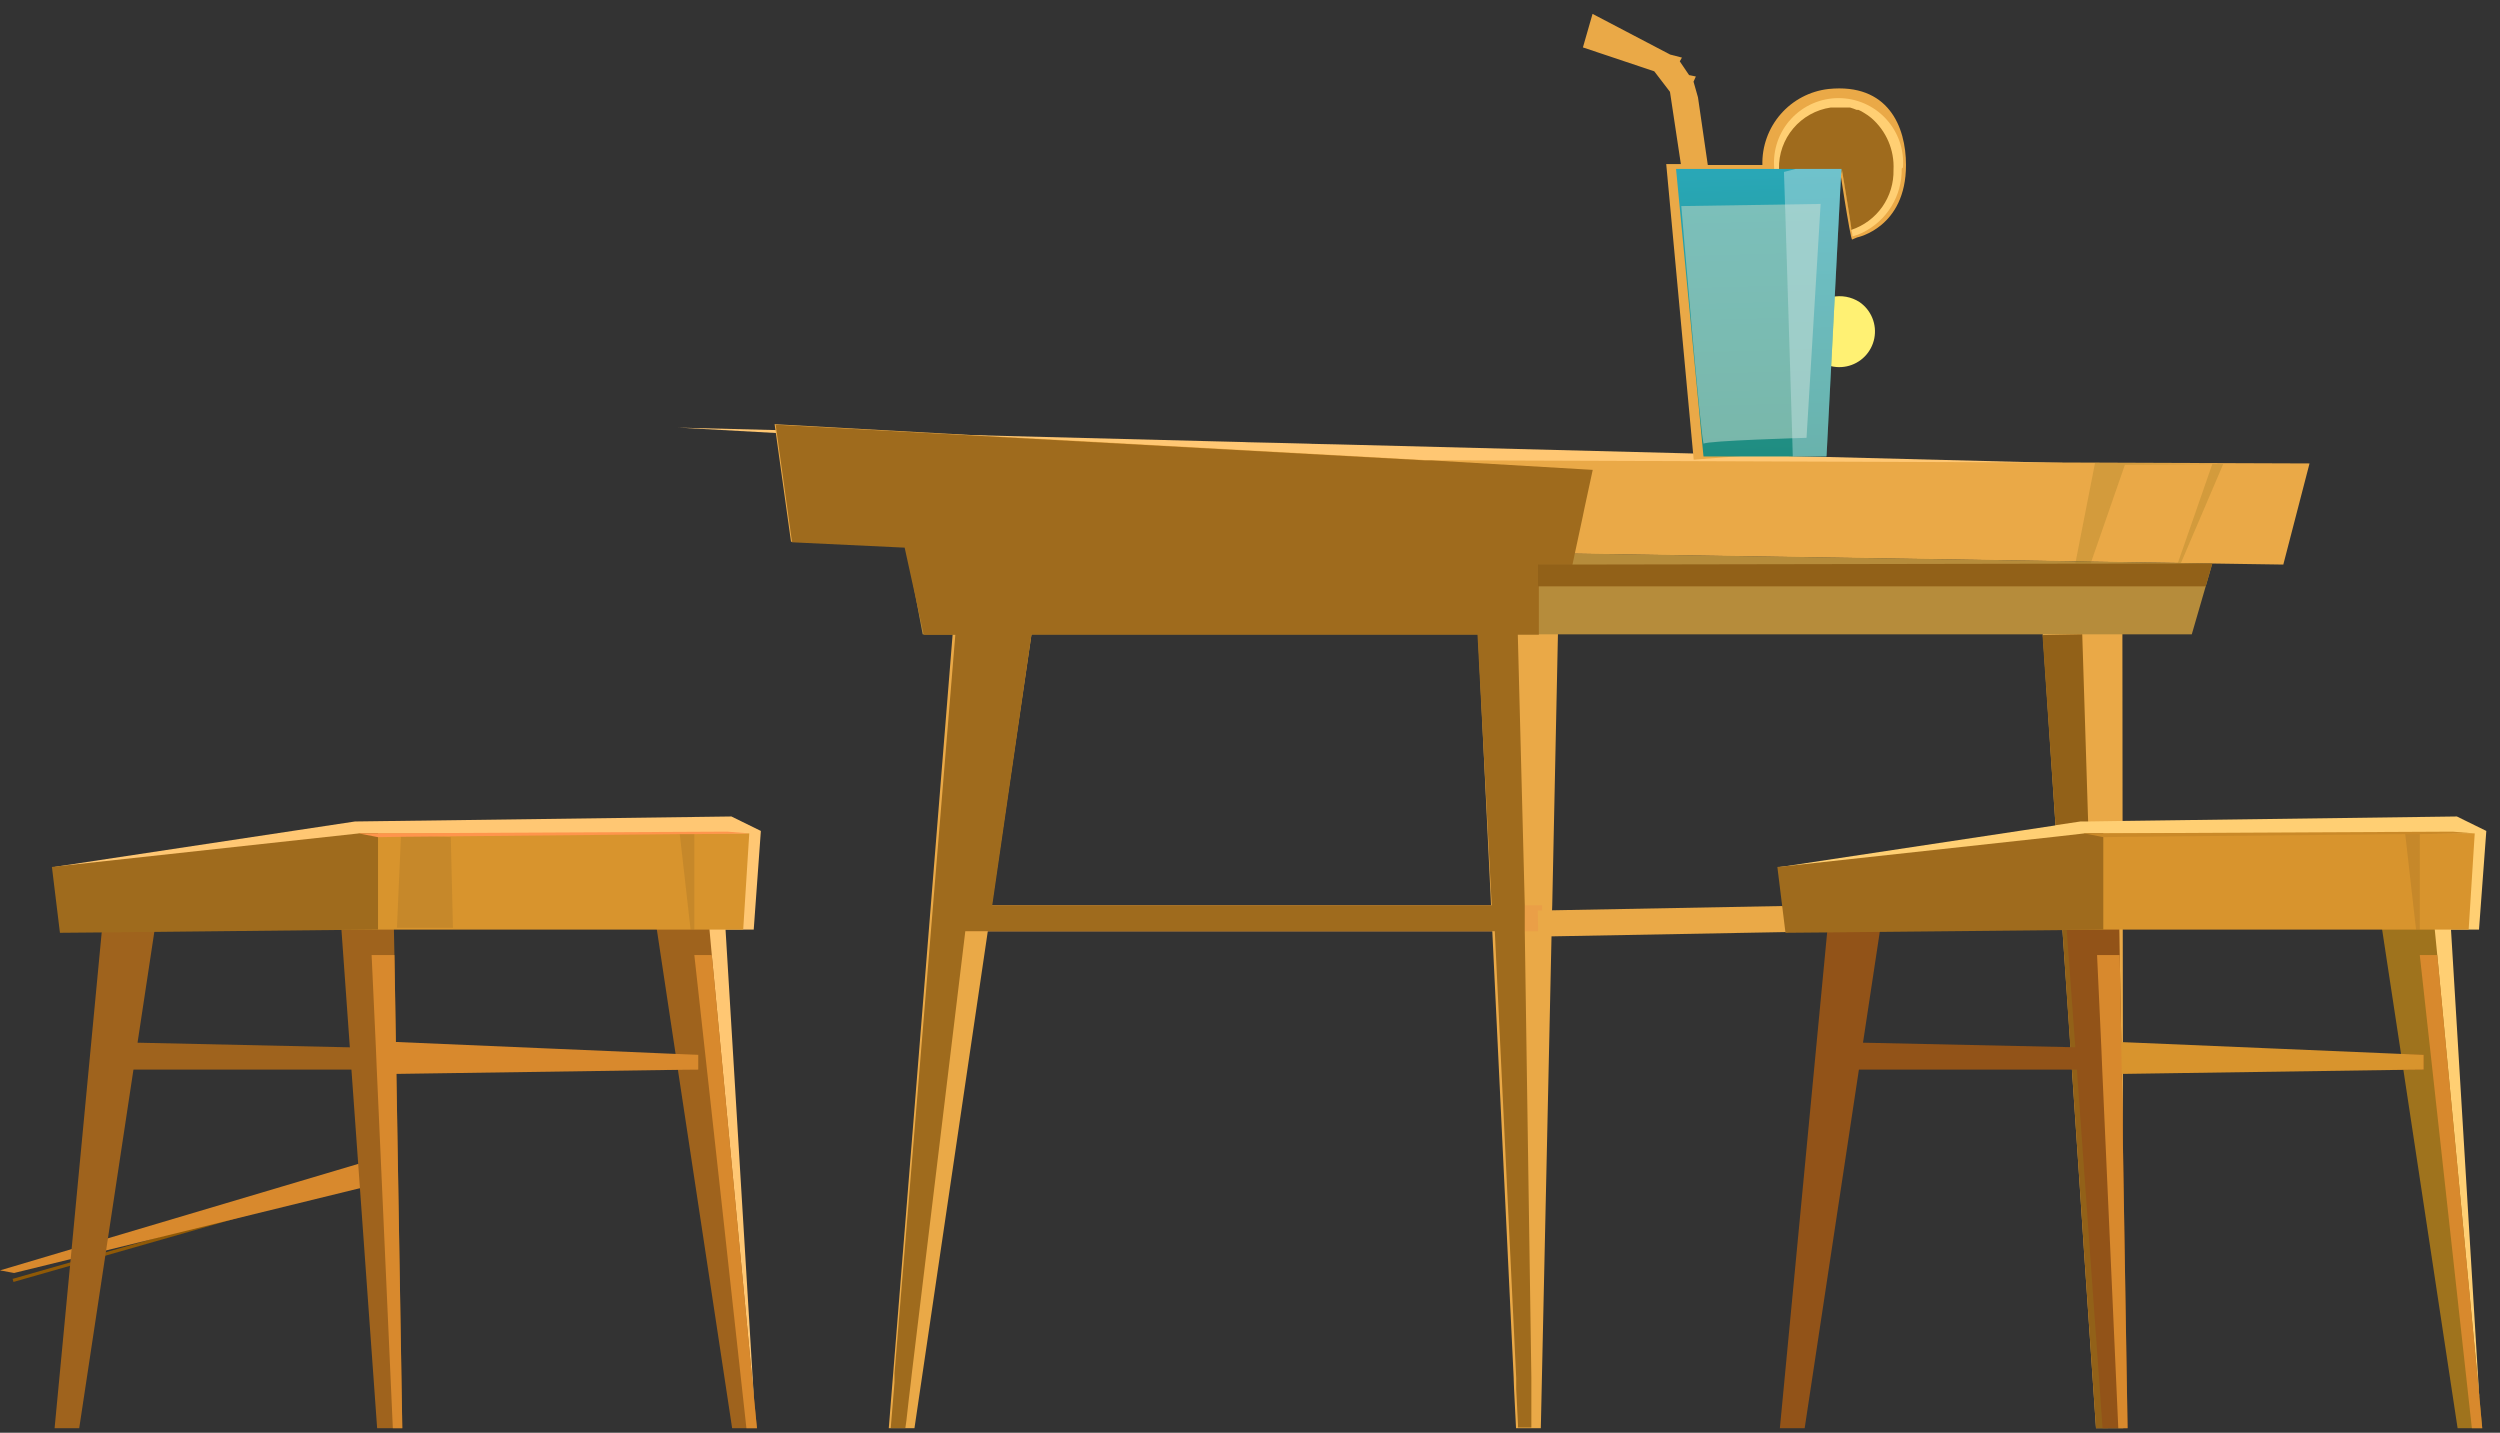 <svg width="171" height="98" viewBox="0 0 171 98" fill="none" xmlns="http://www.w3.org/2000/svg">
<rect x="0" y="0" width="171" height="98" fill="#333333" stroke="none"/>
<path d="M123.732 21.389C123.481 21.795 123.354 22.267 123.369 22.744C123.383 23.222 123.537 23.685 123.812 24.076C124.087 24.467 124.471 24.768 124.916 24.943C125.361 25.118 125.847 25.158 126.314 25.059C126.782 24.96 127.21 24.726 127.546 24.385C127.881 24.045 128.109 23.614 128.202 23.145C128.295 22.676 128.248 22.191 128.067 21.748C127.886 21.306 127.58 20.926 127.185 20.657C126.629 20.3 125.955 20.177 125.308 20.314C124.662 20.451 124.096 20.837 123.732 21.389Z" fill="#FFF173"/>
<path d="M151.358 31.932L145.44 31.981H145.379H144.708L138.729 32.03L136.654 32.054L102.268 32.335L91.274 31.725L90.847 31.7H90.822L46.369 29.248L83.074 30.187L85.038 30.236H85.063L85.319 30.248L86.954 30.285L87.491 30.297L89.455 30.346H89.492L89.736 30.358L90.236 30.37L91.408 30.395L115.715 31.017L116.508 31.041L117.85 31.066L122.621 31.2L123.646 31.224L151.358 31.932Z" fill="#FFC773"/>
<path d="M130.37 11.285C130.37 15.58 127.027 16.239 127.027 16.239L126.685 16.385C126.563 16.385 125.745 10.955 125.745 10.955L125.184 12.554L124.269 30.784L115.849 31.443L113.97 11.224H114.971L114.226 6.282L113.152 4.878L108.271 3.243L108.93 0.949L114.238 3.731L115.044 3.939L114.897 4.195L115.532 5.135L115.996 5.232L115.837 5.586L116.142 6.66L116.813 11.285H120.547C120.515 10.009 120.962 8.767 121.8 7.805C122.638 6.843 123.806 6.229 125.074 6.086C129.15 5.672 130.37 8.661 130.37 11.285Z" fill="#EAA947"/>
<path d="M130.077 11.53C130.094 12.438 129.851 13.333 129.378 14.108C128.905 14.884 128.22 15.509 127.405 15.91L127.063 16.057L126.709 16.166C126.709 16.036 126.685 15.89 126.636 15.727C126.642 15.674 126.642 15.621 126.636 15.569C126.404 13.994 125.989 11.554 125.989 11.554C125.992 11.611 125.992 11.668 125.989 11.725C125.879 12.164 125.562 13.311 125.245 14.495C125.135 14.934 125.013 15.373 124.903 15.8C124.903 15.922 124.83 16.044 124.806 16.166C123.731 15.903 122.797 15.24 122.194 14.312C122.147 14.26 122.106 14.203 122.072 14.141C121.627 13.402 121.38 12.562 121.352 11.7V11.456C121.307 10.85 121.388 10.241 121.588 9.668C121.789 9.094 122.106 8.568 122.52 8.123C122.933 7.678 123.434 7.322 123.991 7.079C124.548 6.836 125.15 6.711 125.757 6.711C126.365 6.711 126.966 6.836 127.523 7.079C128.08 7.322 128.581 7.678 128.995 8.123C129.408 8.568 129.725 9.094 129.926 9.668C130.127 10.241 130.208 10.85 130.162 11.456L130.077 11.53Z" fill="#FFCF73"/>
<path d="M129.516 11.613C129.538 12.518 129.269 13.406 128.749 14.147C128.228 14.887 127.483 15.44 126.624 15.725C126.63 15.673 126.63 15.619 126.624 15.567C126.392 13.993 125.977 11.552 125.977 11.552C125.98 11.609 125.98 11.666 125.977 11.723C125.867 12.162 125.55 13.309 125.233 14.493C125.123 14.932 125.001 15.371 124.891 15.799C123.889 15.585 123.012 14.984 122.451 14.127C122.335 13.965 122.233 13.793 122.146 13.614C121.865 13.043 121.707 12.42 121.682 11.784V11.54C121.662 10.531 122.01 9.55 122.662 8.78C123.313 8.009 124.223 7.503 125.221 7.354H125.794H126.124H126.294H126.538L126.77 7.428L126.99 7.513H127.112L127.295 7.599L127.502 7.721C127.679 7.824 127.846 7.943 128.003 8.074C128.507 8.511 128.905 9.056 129.167 9.669C129.43 10.282 129.549 10.947 129.516 11.613Z" fill="#9F6B1D"/>
<path d="M125.953 11.554L125.879 12.884L124.94 31.114L124.928 31.224H116.52L116.508 31.114L114.641 11.554H125.953Z" fill="url(#paint0_linear_350_7877)"/>
<path style="mix-blend-mode:multiply" opacity="0.66" d="M115 14.096C115 14.096 116.379 30.557 116.538 30.349C116.697 30.142 123.567 29.947 123.567 29.947L124.531 13.949L115 14.096Z" fill="url(#paint1_linear_350_7877)"/>
<path style="mix-blend-mode:color-dodge" opacity="0.42" d="M125.953 11.554L125.88 12.884L124.94 31.114L124.928 31.224H122.622V31.2V31.114L122.597 30.15L122.109 14.324L122.097 14.153L122.085 13.628L122.024 11.81V11.761L122.829 11.554H125.953Z" fill="url(#paint2_linear_350_7877)"/>
<g style="mix-blend-mode:multiply" opacity="0.94">
<g style="mix-blend-mode:multiply" opacity="0.94">
<path d="M22.413 81.315L0.861 87.475L0.921 87.686L22.474 81.526L22.413 81.315Z" fill="#9B5D00"/>
</g>
</g>
<path d="M0 86.895L25.074 79.44V81.16L0.963 87.072L0 86.895Z" fill="#D8892D"/>
<path d="M49.627 63.584L51.555 95.432L51.421 96.798L50.201 88.391L49.481 83.376L47.931 72.735L47.846 72.15L46.601 63.584L46.43 62.412V62.388L46.15 60.411L31.08 60.008H30.897L27.48 59.923L27.309 59.91L26.028 59.886H25.857L24.905 59.849H24.722L3.734 59.3L4.186 59.227L24.283 56.189L50.03 55.847L52.043 56.836L51.555 63.584H49.627Z" fill="#FFC773"/>
<path d="M27.516 97.688H25.796L24.038 73.161L23.929 71.636L23.355 63.607V63.582L23.294 62.813L25.857 62.728L26.93 62.704L26.943 63.582L26.979 65.327L27.077 71.27L27.089 71.709L27.113 73.161V73.454L27.516 97.688Z" fill="#9F631D"/>
<path d="M10.726 62.62L10.555 63.743L9.408 71.32L9.128 73.163L5.418 97.689H3.734L6.956 63.779L7.114 62.12L10.726 62.62Z" fill="#9F631D"/>
<path d="M51.775 97.689H50.078L46.369 73.175V73.163L46.21 72.126V72.089L44.929 63.584L44.77 62.62L46.259 62.413L46.43 62.388L47.089 62.303H47.101L47.492 62.254L48.382 62.12L48.529 63.584L48.688 65.329L51.555 95.432L51.775 97.689Z" fill="#9F631D"/>
<path d="M51.25 57.006L50.835 63.583H14.777V60.886L24.795 60.837L24.722 59.849L24.539 57.006H51.25Z" fill="#D8942D"/>
<path d="M25.857 57.006V63.583L23.356 63.607L10.555 63.742L6.956 63.778L4.1 63.803L3.551 59.3L4.186 59.227L24.539 57.006H25.857Z" fill="#9F6B1D"/>
<path opacity="0.31" d="M27.431 57.068L30.835 57.263L30.982 63.462H27.15L27.431 57.068Z" fill="#9F6E25"/>
<path opacity="0.31" d="M47.492 57.006V63.583H47.235L46.491 57.006H47.492Z" fill="#9F6E25"/>
<path d="M51.25 57.006H51.116L47.492 57.055H46.491L30.091 57.214L27.431 57.238L25.857 57.263L24.551 57.006H24.539L49.737 56.884L51.25 57.006Z" fill="#FF954C"/>
<path d="M47.76 72.15V73.162H6.54V71.259L9.408 71.32L23.929 71.637L25.71 71.674L26.589 71.698L27.089 71.71L46.21 72.125L47.76 72.15Z" fill="#9F631D"/>
<path d="M47.76 72.15V73.162L46.369 73.175L27.114 73.455H26.613V73.162L26.589 71.698L26.577 71.259L27.077 71.271L46.211 72.088L47.76 72.15Z" fill="#D8892D"/>
<path d="M51.775 97.689H51.055L50.03 88.391L49.481 83.375L47.492 65.328H48.688L51.555 95.431L51.775 97.689Z" fill="#D8892D"/>
<path d="M27.517 97.689H26.87L25.772 73.162L25.711 71.673L25.418 65.328H26.98L27.077 71.271L27.089 71.71L27.114 73.162V73.455L27.517 97.689Z" fill="#D8892D"/>
<path d="M145.233 97.689H143.366L142.548 85.62L142.231 80.788L141.718 73.162L141.621 71.624L141.072 63.62V63.583L141.06 63.4L140.937 61.63V61.618L140.889 60.85L140.815 59.8L140.645 57.225L140.596 56.444L139.729 43.437L139.717 43.388L139.607 41.728L143.11 41.704L145.172 41.68V43.388L145.184 56.152V57.238V59.91L145.196 62.863V63.583L145.208 71.283V73.455V78.299L145.233 97.689Z" fill="#EAA947"/>
<path d="M106.6 42.07L106.563 43.388L106.173 61.923L106.161 62.252V62.265L106.124 63.705V64.046L105.392 97.688H103.696L103.562 95.004L103.537 94.345V94.272L102.073 63.705L101.987 61.923L101.097 43.388L101.036 42.009L105.197 42.058L106.6 42.07Z" fill="#EAA947"/>
<path d="M157.972 31.699L156.178 38.617L151.321 38.544H151.236L149.174 38.508H148.966L143.048 38.422L141.974 38.398H141.657L107.649 37.873L61.951 37.178L54.105 37.056L52.982 29.014L97.436 31.467H97.46L97.863 31.479L157.972 31.699Z" fill="#EAA947"/>
<path d="M151.321 38.543L150.87 40.105L149.918 43.387H63.11L61.951 37.176L61.329 33.821L107.051 37.848L107.649 37.86L141.608 38.385L141.974 38.397L143.048 38.409L148.966 38.507H149.174L151.236 38.543H151.321Z" fill="#B68C3B"/>
<path d="M70.932 40.851L70.554 43.389L67.821 61.924L67.564 63.706L62.549 97.689H60.792L65.16 43.389V43.34L65.417 40.106L70.932 40.851Z" fill="#EAA947"/>
<path d="M105.478 61.923H64.673V63.704H105.478V61.923Z" fill="#EA9F47"/>
<path d="M97.936 31.492H97.509L53.056 29.051L54.178 37.093L61.878 37.459L63.184 43.426H65.234H65.344L61.183 93.956V94.566L60.926 97.677H61.927L62 97.153L62.159 95.737L62.305 94.517L62.366 93.968L66.027 63.694H102.244L103.708 94.261V94.334V94.993L103.83 97.433V97.641H104.745V96.152V94.444V94.236L104.294 63.657V61.876L103.818 43.413H105.258V38.642H107.552L107.71 37.898L108.259 35.336L108.369 34.799L108.943 32.139L97.936 31.492ZM102.036 61.924H67.87L70.554 43.413H101.06L102.036 61.924Z" fill="#9F6B1D"/>
<path d="M144.171 97.689H143.365L142.548 85.621L142.23 80.789L141.718 73.162L141.608 71.625L141.071 63.62V63.584L141.059 63.401L140.937 61.631V61.619L140.888 60.85L140.815 59.801L140.644 57.226L140.595 56.457L139.705 43.438H139.729L142.426 43.389L142.828 56.189L142.853 57.007L142.865 57.068L142.95 59.85L143.048 62.766L143.072 63.584V63.596L143.329 71.662L143.378 73.162L144.171 97.689Z" fill="#926118"/>
<path d="M151.321 38.543L150.87 40.105H105.197V38.616H107.491L141.95 38.555H142.999L148.954 38.543H149.162H151.236H151.321Z" fill="#926118"/>
<path opacity="0.31" d="M143.304 31.65L141.95 38.556L142.999 38.544L145.342 31.796L151.321 31.747L148.954 38.544H149.162L152.066 31.747L143.304 31.65Z" fill="#9F7D25"/>
<path d="M142.438 63.376L141.352 63.4H141.059L132.798 63.559L128.588 63.632L124.989 63.705L122.121 63.754L106.124 64.047L105.221 64.059L105.209 63.705L105.184 62.278H105.477L106.161 62.265L121.902 61.972L132.798 61.777L140.937 61.631L142.402 61.594L142.426 62.778L142.438 63.376Z" fill="#EAA947"/>
<path d="M167.648 63.584L169.576 95.432L169.442 96.798L168.222 88.391L167.502 83.4L165.952 72.735L165.867 72.15L164.622 63.584L164.451 62.412V62.388L164.158 60.411L149.088 60.008H148.918L145.501 59.923L145.33 59.91H145.184L144.049 59.886H143.866L142.951 59.849H142.914H142.743L140.815 59.801L121.743 59.3L122.194 59.239L140.596 56.457V56.445L142.304 56.189H142.829L145.184 56.152L168.051 55.847L170.064 56.836L169.564 63.584H167.648Z" fill="#FFCF73"/>
<path d="M145.525 97.688H143.817L142.06 73.161L141.95 71.636L141.364 63.607V63.582L141.352 63.399L141.316 62.813L142.426 62.777L143.048 62.765L143.866 62.728L144.952 62.704L144.964 63.582L144.989 65.327L145.098 71.27V71.709L145.123 73.161L145.135 73.454L145.208 78.298L145.525 97.688Z" fill="#925318"/>
<path d="M128.747 62.62L128.588 63.633L128.576 63.743L127.429 71.32L127.149 73.163L123.439 97.689H121.743L124.977 63.779L124.989 63.706L125.135 62.12L128.747 62.62Z" fill="#925318"/>
<path d="M169.784 97.689H168.1L164.39 73.175V73.163L164.232 72.126V72.089L162.938 63.584L162.792 62.62L164.281 62.413L164.452 62.388L165.11 62.303L165.513 62.254L166.404 62.12L166.538 63.584L166.709 65.329L169.577 95.432L169.784 97.689Z" fill="#9F731D"/>
<path d="M169.271 57.006L168.856 63.583H132.798V60.886L140.888 60.85L142.816 60.837L142.743 59.849L142.56 57.006H169.271Z" fill="#D8942D"/>
<path d="M143.866 57.006V63.583L143.073 63.595L141.364 63.607L141.071 63.62L128.576 63.742L124.976 63.778L122.121 63.803V63.754L121.901 61.972L121.572 59.3L122.194 59.239L140.644 57.225L142.56 57.006H143.866Z" fill="#9F6B1D"/>
<path opacity="0.31" d="M165.513 57.006V63.583H165.257L164.512 57.006H165.513Z" fill="#9F6E25"/>
<path d="M169.271 57.006H169.137L165.513 57.055H164.512L148.112 57.214L145.44 57.238L143.878 57.263L142.572 57.006H142.56L167.758 56.884L169.271 57.006Z" fill="#CA8928"/>
<path d="M165.781 72.15V73.162H124.549V71.259L127.429 71.32L141.608 71.625H141.62L141.95 71.637L143.329 71.662L143.731 71.674L144.61 71.698L145.098 71.71H145.208L164.231 72.125L165.781 72.15Z" fill="#925318"/>
<path d="M165.781 72.15V73.162L164.39 73.175L145.208 73.455H145.135H144.635L144.622 73.162L144.61 71.698L144.598 71.259L145.098 71.271L145.208 71.283L164.231 72.088L165.781 72.15Z" fill="#D8942D"/>
<path d="M169.784 97.689H169.076L168.051 88.391L167.502 83.4L165.513 65.328H166.709L169.577 95.431L169.784 97.689Z" fill="#D8892D"/>
<path d="M145.526 97.689H144.891L143.793 73.162L143.732 71.673L143.439 65.328H144.989L145.098 71.271V71.71L145.123 73.162L145.135 73.455L145.208 78.299L145.526 97.689Z" fill="#D8892D"/>
<defs>
<linearGradient id="paint0_linear_350_7877" x1="120.23" y1="9.199" x2="120.852" y2="31.919" gradientUnits="userSpaceOnUse">
<stop offset="0.02" stop-color="#2AAABC"/>
<stop offset="0.99" stop-color="#1F8C7F"/>
</linearGradient>
<linearGradient id="paint1_linear_350_7877" x1="2295.85" y1="3697" x2="2304.04" y2="3956.96" gradientUnits="userSpaceOnUse">
<stop stop-color="#A7CCBF"/>
<stop offset="0.12" stop-color="#A1D5C5"/>
<stop offset="0.33" stop-color="#93D9DD"/>
<stop offset="0.61" stop-color="#C0E2DA"/>
<stop offset="0.69" stop-color="#CFE9E6"/>
</linearGradient>
<linearGradient id="paint2_linear_350_7877" x1="1025.97" y1="4611.83" x2="1115.35" y2="4569.97" gradientUnits="userSpaceOnUse">
<stop stop-color="#6DCBD8"/>
<stop offset="0.12" stop-color="#77CDD9"/>
<stop offset="0.33" stop-color="#93CBDD"/>
<stop offset="0.61" stop-color="#C0E2E2"/>
<stop offset="0.69" stop-color="#CFE7E9"/>
</linearGradient>
</defs>
</svg>
